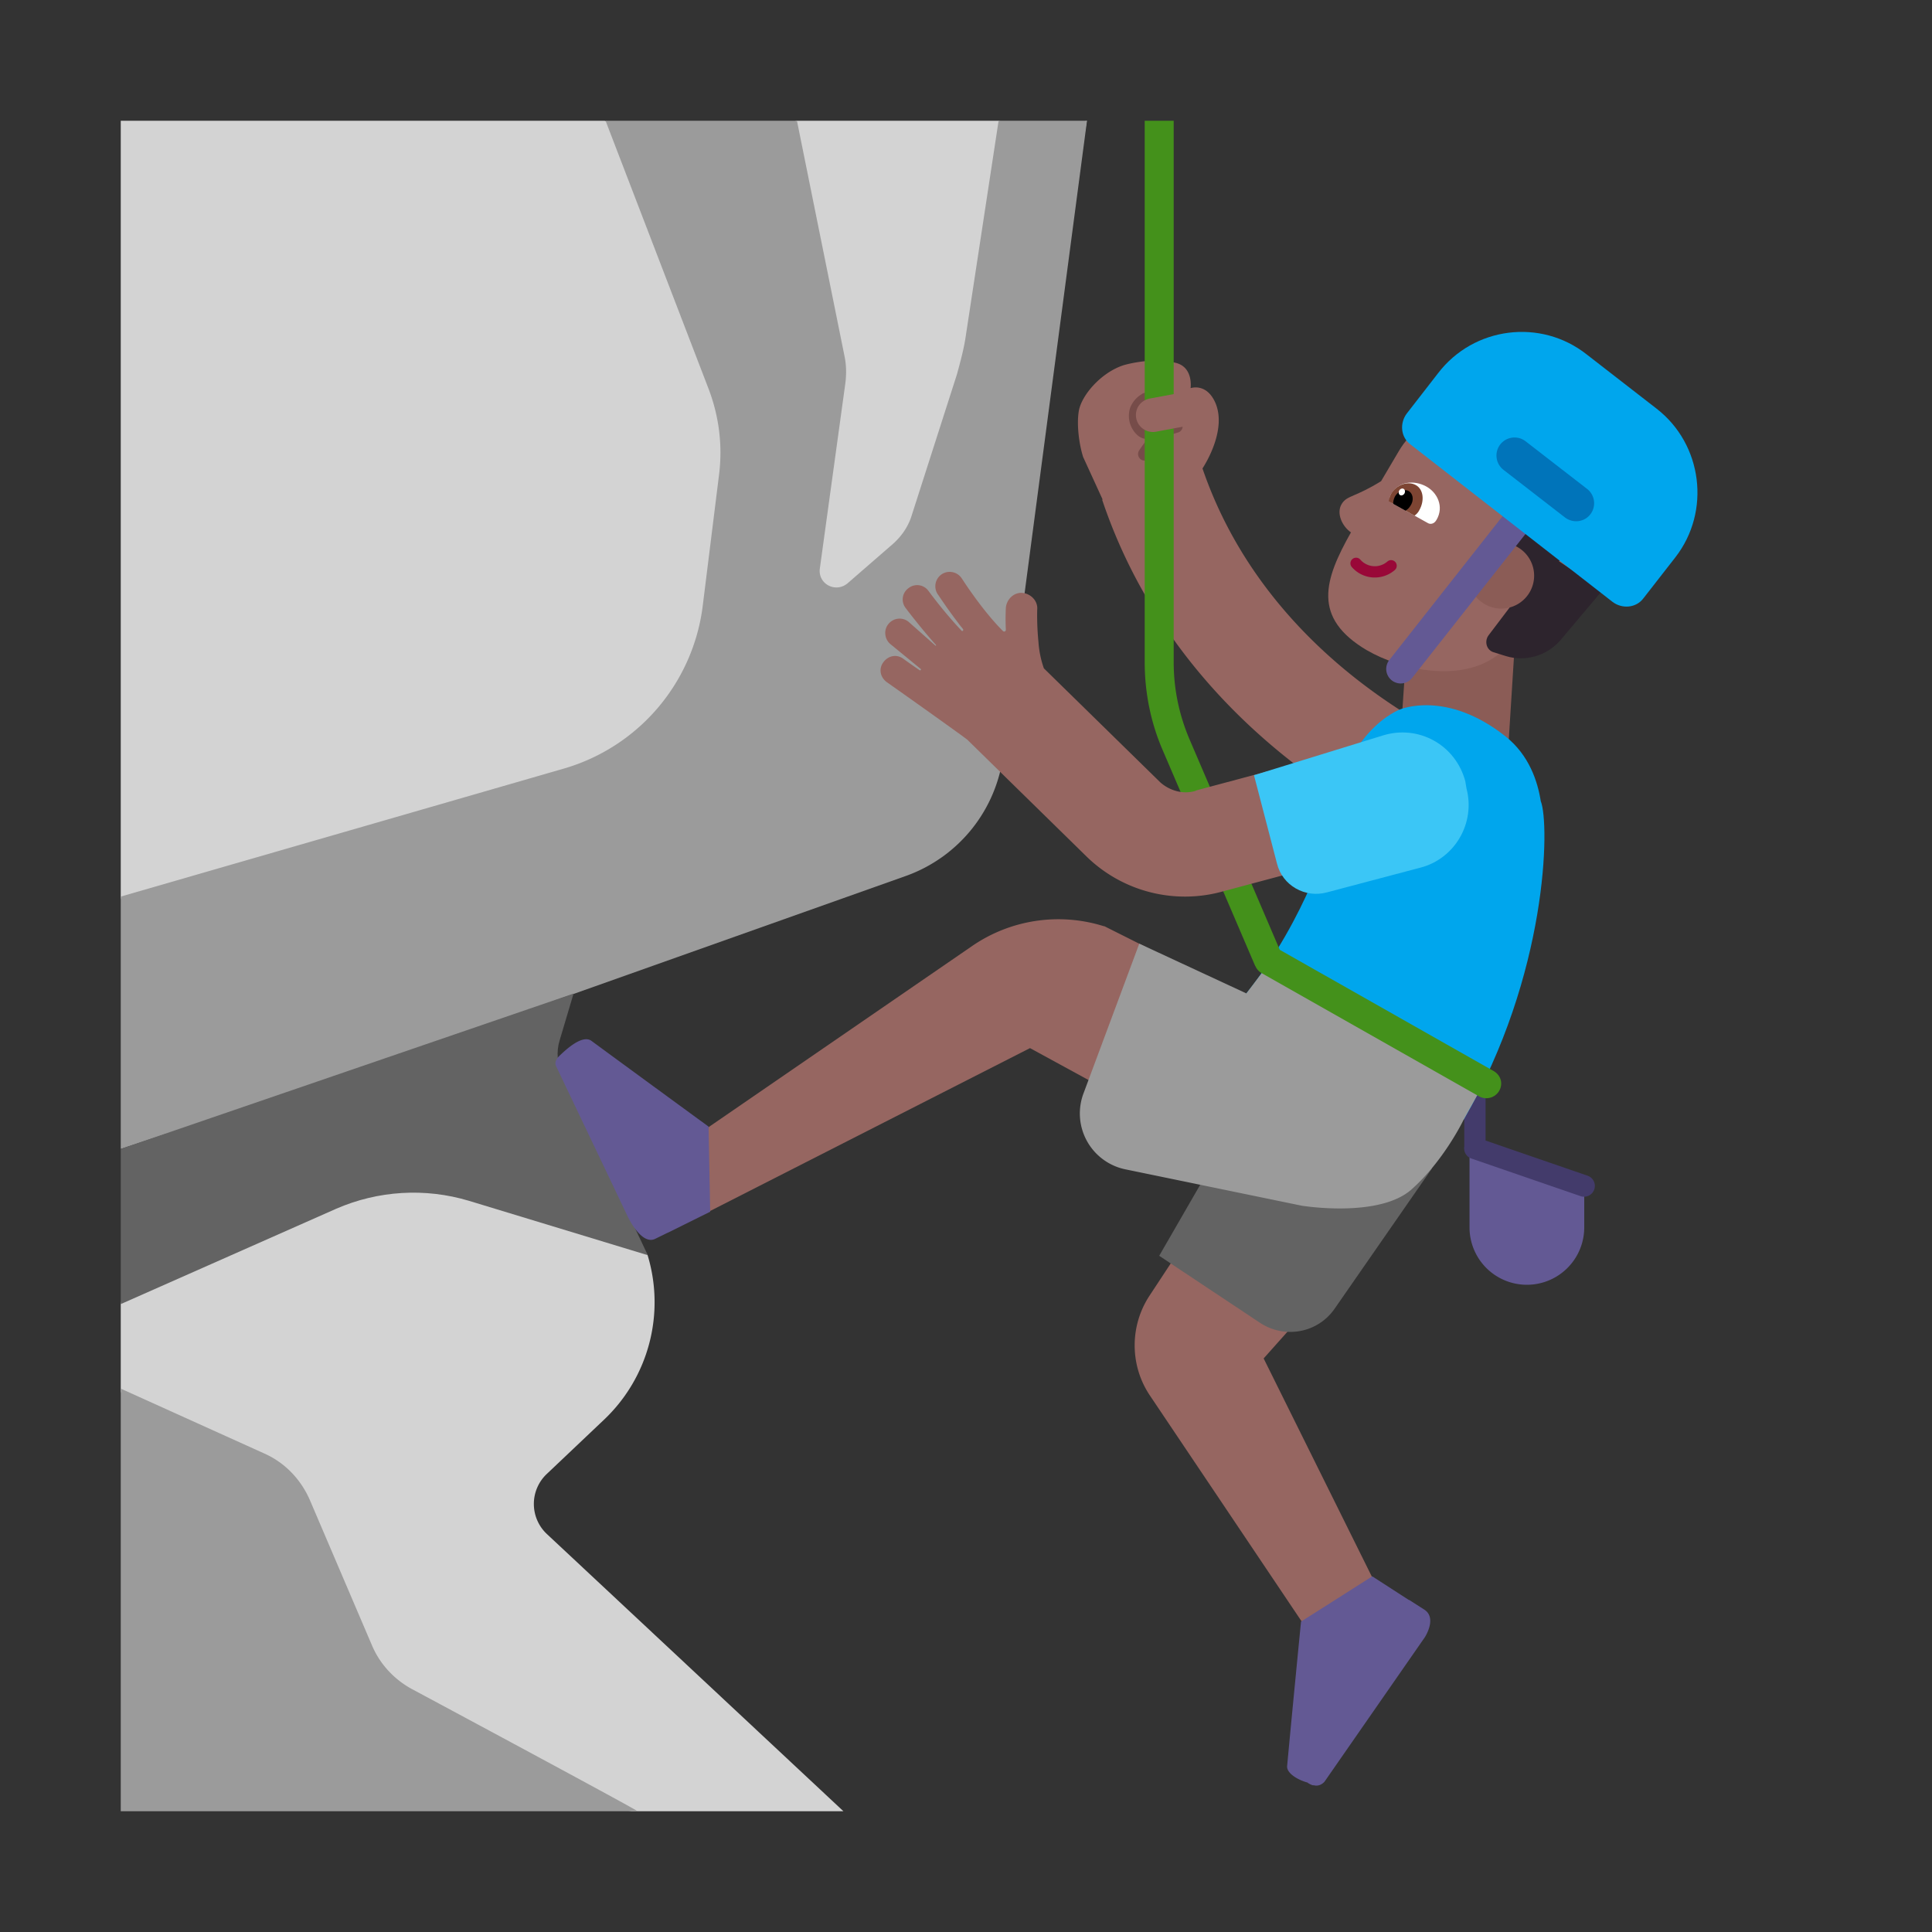 <svg width="32" height="32" fill="none" xmlns="http://www.w3.org/2000/svg"><rect width="100%" height="100%" fill="#333333" stroke="none"/><path d="m9.593 20.024-.577-2.52c-.26-.53.154-1.144.704-1.364l5.37-2.16c.67-.27 1.14-.87 1.26-1.57L18 2l-.729.257L16.543 2h-3.346l-1.588.443L10.015 2H2v12.866l.941 3.259L2 21.59v1.454l1.779 5.747L10.463 30h3.507l-4.91-4.59a.683.683 0 0 1 0-1l.96-.91a2.68 2.68 0 0 0 .708-2.705c-.041-.137-1.07-.638-1.135-.77Z" fill="#D3D3D3"/><path d="M16 5.54 16.54 2h1.464L16.62 12.48A2.46 2.46 0 0 1 15 14.51l-5.52 1.96-3.32 1.16c-.94.33-4.16 1.4-4.16 1.4v-4.18l7.34-2.12a3.222 3.222 0 0 0 2.3-2.7l.27-2.17c.06-.48 0-.96-.17-1.41L10.03 2h3.17l.79 3.91c.03.15.03.3.01.45l-.42 3.05c-.04.26.26.42.46.25L14.8 9c.13-.12.23-.26.29-.43l.76-2.37c.06-.22.12-.44.15-.66ZM4.39 24.08 2 23v7h8.56c.03 0-2.63-1.43-3.73-2.02-.3-.16-.54-.42-.67-.73l-1.03-2.41c-.15-.34-.41-.61-.74-.76Z" fill="#9B9B9B"/><path d="m9.5 16.457-.23.773c-.06.19-.04.4.05.59l1.41 2.97-2.96-.9c-.73-.22-1.51-.17-2.2.13L2 21.6v-2.57l7.5-2.573Z" fill="#636363"/><path d="m26.24 19.6-1.9-.72v1.45a.95.95 0 1 0 1.9 0v-.73Z" fill="#635994"/><path d="M24.606 18.13a.176.176 0 1 0-.353 0v.859a.18.18 0 0 0 .118.2l1.8.62a.179.179 0 1 0 .117-.338l-1.682-.58v-.761Z" fill="#433B6B"/><path d="M19.917 7.759c.057-.088.415-.667.203-1.11-.15-.31-.4-.22-.4-.22s.05-.35-.25-.42c-.4-.1-.86.04-.86.04-.37.12-.69.49-.74.75-.04.22 0 .55.07.77l.323.705-.008.003c1.093 3.257 3.878 5.237 6.52 6.192l.591-1.638c-2.328-.841-4.573-2.51-5.449-5.072ZM18.982 15.687l-.807 2.281-1.115-.608-5.322 2.71-.21-.722.21-.68L16.1 15.67a2.52 2.52 0 0 1 2.18-.33h.01l.692.347ZM21.547 21.808l-1.905-1.263-.602.915c-.33.5-.33 1.16.01 1.66l2.68 3.99 1.04-.9-1.84-3.71.617-.692Z" fill="#966661"/><path d="M19.027 6.712a.109.109 0 1 0-.115-.184.45.45 0 0 0-.193.226.433.433 0 0 0 .1.434c.041.043.109.089.189.08-.044.055-.09.118-.14.192a.109.109 0 1 0 .183.12c.154-.237.273-.338.345-.38l.007-.005a1.926 1.926 0 0 0 .103-.03l.007-.002h.002a.108.108 0 0 0 .073-.113c-.01-.1-.094-.108-.166-.094a.404.404 0 0 0-.097.035 3.125 3.125 0 0 1-.333.06.086.086 0 0 1-.02-.016.216.216 0 0 1-.051-.092.188.188 0 0 1 .002-.115.235.235 0 0 1 .104-.116Z" fill="#764C49"/><path d="m25.09 10.66-.11 1.75-1.79-.09.12-1.78 1.78.12Z" fill="#8B5C56"/><path d="M25.52 13.27c-.05-.32-.19-.76-.58-1.07-.98-.78-1.75-.45-1.75-.45s-1 .36-1.15 2.02c0 .01-.38 1.41-1.4 2.69l3.6 2.09c1.4-2.41 1.43-4.91 1.28-5.28Z" fill="#00A6ED"/><path d="M20.81 18.01 19.2 20.8l1.67 1.11c.41.27.96.17 1.24-.24l1.61-2.32-2.91-1.34Z" fill="#636363"/><path d="m17.95 18.1.92-2.47 1.774.824.276-.364 3.57 2.01-.25.45s-.32.67-.86 1.15c-.54.48-1.82.27-1.82.27l-2.91-.6a.945.945 0 0 1-.7-1.27Z" fill="#9B9B9B"/><path d="M22.64 10.77c.55.32 1.57.56 2.19.06l.74-.74.79-.75c.39-.66.16-1.52-.5-1.91l-.78-.46c-.66-.39-1.52-.16-1.91.5l-.295.5c-.211.13-.348.189-.443.23-.11.048-.163.071-.211.15-.09.15.008.367.155.468-.443.785-.648 1.414.265 1.953Z" fill="#966661"/><path d="m25.822 9.297.08-.12-.67-.46-.36.52.5.34-.72.95c-.07.1-.03.25.1.28l.19.06c.33.1.69-.01.91-.27l.69-.82-.72-.48Z" fill="#2D242D"/><path d="M25.41 9.535a.545.545 0 1 1-1.09 0 .545.545 0 0 1 1.09 0Z" fill="#8B5C56"/><path d="M25.39 8.689a.24.24 0 1 0-.378-.298l-2 2.54a.24.24 0 0 0 .377.298l2-2.54ZM11.736 18.66s-1.152-.841-1.937-1.418c-.152-.116-.43.146-.542.255-.081.08-.052.15-.052.15l1.188 2.494s.228.495.461.377l.196-.096a.386.386 0 0 0 .028-.012l.685-.34-.027-1.41Zm9.813 8.2s-.14 1.42-.23 2.39c-.012.117.17.23.342.276l-.002.003s.08.05.1.04c.11.03.18-.06.18-.06l1.66-2.39s.21-.32-.01-.46l-.25-.16-.002.003-.608-.393-1.18.75Z" fill="#635994"/><path d="M23.07 8.34c-.05-.03-.065-.087-.035-.146 0 0 .003-.007.006-.01.129-.22.387-.23.576-.13.19.1.305.339.176.557l-.007.01c-.03.05-.085.068-.13.046l-.587-.327Z" fill="#fff"/><path d="M23.001 8.302c.01-.04.018-.084.037-.117.09-.16.281-.221.41-.152.13.07.15.259.06.418-.02.04-.05.07-.08.09l-.427-.24Z" fill="#7D4533"/><path d="M23.075 8.344c0-.04.01-.08.03-.12.05-.09.159-.129.228-.09.07.04.09.15.03.24a.227.227 0 0 1-.083.084l-.205-.114Z" fill="#000"/><path d="M23.262 8.174c.016-.029.01-.063-.013-.077-.023-.014-.056-.002-.073.026-.016.029-.01.063.013.077.023.014.056.002.073-.026Z" fill="#fff"/><path d="M22.4 9.26a.093.093 0 0 1 .131.009.318.318 0 0 0 .448.032.093.093 0 0 1 .124.14.505.505 0 0 1-.712-.048.093.093 0 0 1 .008-.132Z" fill="#990838"/><path d="m27.44 6.77-1.16-.9c-.76-.6-1.87-.46-2.46.31l-.52.67c-.12.16-.1.39.06.51l3.35 2.61c.16.12.39.1.51-.06l.53-.68c.59-.76.45-1.87-.31-2.46Z" fill="#00A6ED"/><path d="m26.29 8.1-1.02-.79a.3.3 0 0 0-.42.05.3.3 0 0 0 .05.42l1.02.79c.13.1.32.08.42-.05a.3.3 0 0 0-.05-.42Z" fill="#0074BA"/><path d="M19.26 12.43 20.79 16l.002-.001a.25.25 0 0 0 .108.121l3.6 2.04a.247.247 0 0 0 .33-.09c.07-.12.03-.26-.09-.33l-3.543-2.008L19.7 12.24c-.17-.4-.26-.83-.26-1.27V2h-.48v8.97c0 .5.1 1 .3 1.46Z" fill="#44911B"/><path d="M18.82 6.93c.03.15.18.25.33.22l.59-.11-.1-.55-.59.11c-.16.03-.26.17-.23.33ZM22.4 12.4l-2.58.69-.02.01c-.2.06-.42 0-.58-.14l-1.93-1.89a1.64 1.64 0 0 1-.09-.44c-.03-.3-.02-.54-.02-.54.01-.14-.11-.26-.25-.27-.14-.01-.26.11-.27.25 0 .01-.01.16 0 .36 0 .03-.03.04-.05.02-.29-.29-.57-.7-.68-.87a.24.24 0 0 0-.33-.07.24.24 0 0 0-.07.33c.01.01.15.23.35.49.02.03.05.06.07.09.01.01 0 .02 0 .03h-.02c-.32-.34-.54-.65-.55-.66a.23.23 0 0 0-.33-.05.23.23 0 0 0-.05.33s.24.32.5.61c.01.01 0 .02-.01.01l-.44-.39a.236.236 0 0 0-.33.03c-.09.1-.07.26.03.34l.5.41c.01.01 0 .03-.02.02-.16-.11-.27-.19-.27-.19-.11-.08-.25-.05-.33.06-.08.11-.05.25.06.33.47.33 1.24.88 1.33.95L18 14.19a2.334 2.334 0 0 0 2.27.57l2.58-.69-.45-1.67Z" fill="#966661"/><path d="M24.29 13.06c.15.57-.19 1.16-.76 1.31l-1.55.41c-.36.1-.74-.11-.83-.48l-.38-1.46 2.14-.66c.59-.18 1.2.16 1.36.76l.02.12Z" fill="#3BC6F6"/></svg>